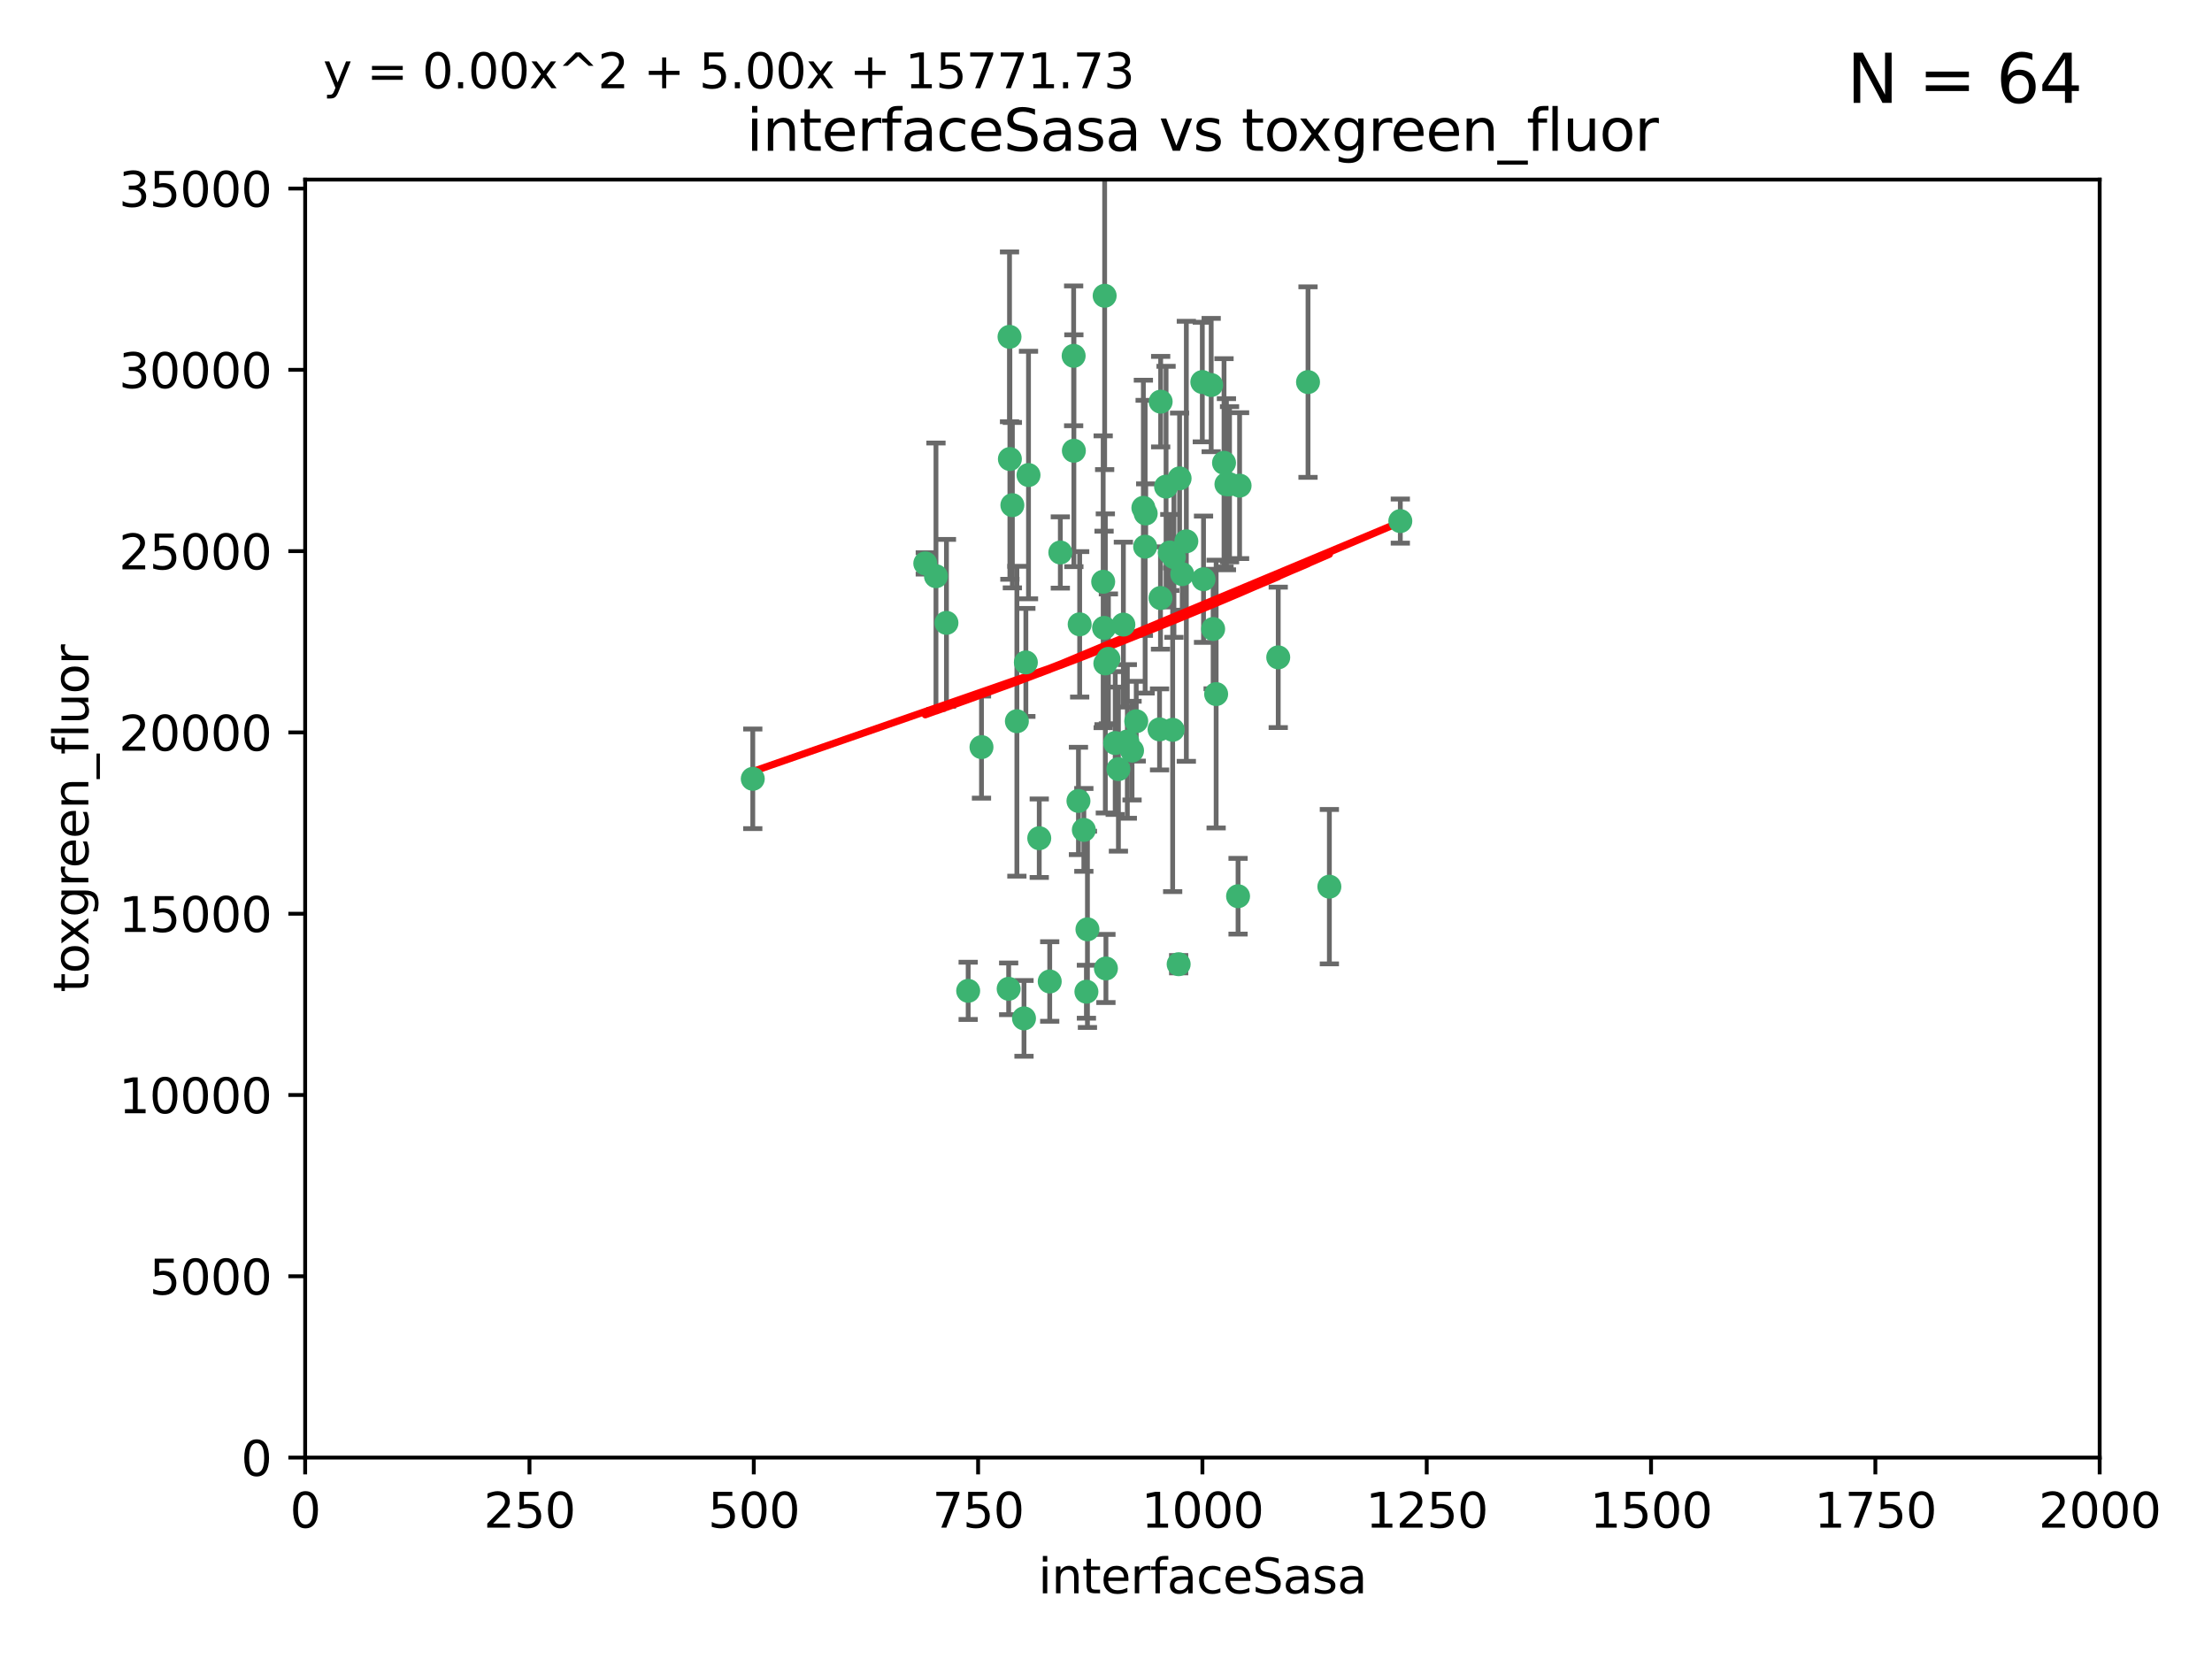 <?xml version="1.0" encoding="utf-8" standalone="no"?>
<!DOCTYPE svg PUBLIC "-//W3C//DTD SVG 1.1//EN"
  "http://www.w3.org/Graphics/SVG/1.1/DTD/svg11.dtd">
<svg xmlns:xlink="http://www.w3.org/1999/xlink" width="460.8pt" height="345.6pt" viewBox="0 0 460.8 345.6" xmlns="http://www.w3.org/2000/svg" version="1.1">
 <defs>
  <style type="text/css">*{stroke-linejoin: round; stroke-linecap: butt}</style>
 </defs>
 <g id="figure_1">
  <g id="patch_1">
   <path d="M 0 345.6 
L 460.8 345.6 
L 460.8 0 
L 0 0 
z
" style="fill: #ffffff"/>
  </g>
  <g id="axes_1">
   <g id="patch_2">
    <path d="M 63.571 303.64 
L 437.4 303.64 
L 437.4 37.411 
L 63.571 37.411 
z
" style="fill: #ffffff"/>
   </g>
   <g id="PathCollection_1">
    <defs>
     <path id="me580badc80" d="M 0 1.118 
C 0.297 1.118 0.581 1 0.791 0.791 
C 1 0.581 1.118 0.297 1.118 0 
C 1.118 -0.297 1 -0.581 0.791 -0.791 
C 0.581 -1 0.297 -1.118 0 -1.118 
C -0.297 -1.118 -0.581 -1 -0.791 -0.791 
C -1 -0.581 -1.118 -0.297 -1.118 0 
C -1.118 0.297 -1 0.581 -0.791 0.791 
C -0.581 1 -0.297 1.118 0 1.118 
z
" style="stroke: #3cb371"/>
    </defs>
    <g clip-path="url(#pef43182cdb)">
     <use xlink:href="#me580badc80" x="243.693" y="115.09" style="fill: #3cb371; stroke: #3cb371"/>
     <use xlink:href="#me580badc80" x="272.484" y="79.593" style="fill: #3cb371; stroke: #3cb371"/>
     <use xlink:href="#me580badc80" x="242.914" y="101.372" style="fill: #3cb371; stroke: #3cb371"/>
     <use xlink:href="#me580badc80" x="266.28" y="136.942" style="fill: #3cb371; stroke: #3cb371"/>
     <use xlink:href="#me580badc80" x="250.716" y="120.662" style="fill: #3cb371; stroke: #3cb371"/>
     <use xlink:href="#me580badc80" x="254.987" y="96.415" style="fill: #3cb371; stroke: #3cb371"/>
     <use xlink:href="#me580badc80" x="220.886" y="115.091" style="fill: #3cb371; stroke: #3cb371"/>
     <use xlink:href="#me580badc80" x="230.119" y="61.614" style="fill: #3cb371; stroke: #3cb371"/>
     <use xlink:href="#me580badc80" x="241.787" y="83.673" style="fill: #3cb371; stroke: #3cb371"/>
     <use xlink:href="#me580badc80" x="252.721" y="131.033" style="fill: #3cb371; stroke: #3cb371"/>
     <use xlink:href="#me580badc80" x="252.312" y="80.209" style="fill: #3cb371; stroke: #3cb371"/>
     <use xlink:href="#me580badc80" x="258.229" y="101.166" style="fill: #3cb371; stroke: #3cb371"/>
     <use xlink:href="#me580badc80" x="223.66" y="74.129" style="fill: #3cb371; stroke: #3cb371"/>
     <use xlink:href="#me580badc80" x="232.987" y="160.224" style="fill: #3cb371; stroke: #3cb371"/>
     <use xlink:href="#me580badc80" x="241.557" y="151.945" style="fill: #3cb371; stroke: #3cb371"/>
     <use xlink:href="#me580badc80" x="247.136" y="112.761" style="fill: #3cb371; stroke: #3cb371"/>
     <use xlink:href="#me580badc80" x="246.284" y="119.604" style="fill: #3cb371; stroke: #3cb371"/>
     <use xlink:href="#me580badc80" x="253.345" y="144.591" style="fill: #3cb371; stroke: #3cb371"/>
     <use xlink:href="#me580badc80" x="255.489" y="100.872" style="fill: #3cb371; stroke: #3cb371"/>
     <use xlink:href="#me580badc80" x="244.553" y="116.067" style="fill: #3cb371; stroke: #3cb371"/>
     <use xlink:href="#me580badc80" x="210.378" y="95.624" style="fill: #3cb371; stroke: #3cb371"/>
     <use xlink:href="#me580badc80" x="232.318" y="154.79" style="fill: #3cb371; stroke: #3cb371"/>
     <use xlink:href="#me580badc80" x="256.134" y="100.88" style="fill: #3cb371; stroke: #3cb371"/>
     <use xlink:href="#me580badc80" x="238.185" y="105.788" style="fill: #3cb371; stroke: #3cb371"/>
     <use xlink:href="#me580badc80" x="234.02" y="130.114" style="fill: #3cb371; stroke: #3cb371"/>
     <use xlink:href="#me580badc80" x="216.495" y="174.616" style="fill: #3cb371; stroke: #3cb371"/>
     <use xlink:href="#me580badc80" x="238.555" y="113.883" style="fill: #3cb371; stroke: #3cb371"/>
     <use xlink:href="#me580badc80" x="230.261" y="138.203" style="fill: #3cb371; stroke: #3cb371"/>
     <use xlink:href="#me580badc80" x="238.669" y="106.972" style="fill: #3cb371; stroke: #3cb371"/>
     <use xlink:href="#me580badc80" x="226.319" y="206.592" style="fill: #3cb371; stroke: #3cb371"/>
     <use xlink:href="#me580badc80" x="241.753" y="124.576" style="fill: #3cb371; stroke: #3cb371"/>
     <use xlink:href="#me580badc80" x="245.731" y="99.654" style="fill: #3cb371; stroke: #3cb371"/>
     <use xlink:href="#me580badc80" x="214.256" y="98.96" style="fill: #3cb371; stroke: #3cb371"/>
     <use xlink:href="#me580badc80" x="291.711" y="108.552" style="fill: #3cb371; stroke: #3cb371"/>
     <use xlink:href="#me580badc80" x="224.916" y="130.059" style="fill: #3cb371; stroke: #3cb371"/>
     <use xlink:href="#me580badc80" x="250.465" y="79.585" style="fill: #3cb371; stroke: #3cb371"/>
     <use xlink:href="#me580badc80" x="204.462" y="155.635" style="fill: #3cb371; stroke: #3cb371"/>
     <use xlink:href="#me580badc80" x="218.677" y="204.462" style="fill: #3cb371; stroke: #3cb371"/>
     <use xlink:href="#me580badc80" x="201.688" y="206.41" style="fill: #3cb371; stroke: #3cb371"/>
     <use xlink:href="#me580badc80" x="194.981" y="120.034" style="fill: #3cb371; stroke: #3cb371"/>
     <use xlink:href="#me580badc80" x="223.708" y="93.895" style="fill: #3cb371; stroke: #3cb371"/>
     <use xlink:href="#me580badc80" x="210.123" y="205.988" style="fill: #3cb371; stroke: #3cb371"/>
     <use xlink:href="#me580badc80" x="192.753" y="117.366" style="fill: #3cb371; stroke: #3cb371"/>
     <use xlink:href="#me580badc80" x="229.813" y="121.191" style="fill: #3cb371; stroke: #3cb371"/>
     <use xlink:href="#me580badc80" x="210.301" y="70.169" style="fill: #3cb371; stroke: #3cb371"/>
     <use xlink:href="#me580badc80" x="224.662" y="166.847" style="fill: #3cb371; stroke: #3cb371"/>
     <use xlink:href="#me580badc80" x="236.699" y="150.242" style="fill: #3cb371; stroke: #3cb371"/>
     <use xlink:href="#me580badc80" x="230.901" y="137.251" style="fill: #3cb371; stroke: #3cb371"/>
     <use xlink:href="#me580badc80" x="213.706" y="137.993" style="fill: #3cb371; stroke: #3cb371"/>
     <use xlink:href="#me580badc80" x="226.534" y="193.597" style="fill: #3cb371; stroke: #3cb371"/>
     <use xlink:href="#me580badc80" x="211.835" y="150.246" style="fill: #3cb371; stroke: #3cb371"/>
     <use xlink:href="#me580badc80" x="245.536" y="200.861" style="fill: #3cb371; stroke: #3cb371"/>
     <use xlink:href="#me580badc80" x="244.288" y="152.035" style="fill: #3cb371; stroke: #3cb371"/>
     <use xlink:href="#me580badc80" x="213.318" y="212.147" style="fill: #3cb371; stroke: #3cb371"/>
     <use xlink:href="#me580badc80" x="235.826" y="156.366" style="fill: #3cb371; stroke: #3cb371"/>
     <use xlink:href="#me580badc80" x="230.385" y="201.75" style="fill: #3cb371; stroke: #3cb371"/>
     <use xlink:href="#me580badc80" x="276.932" y="184.712" style="fill: #3cb371; stroke: #3cb371"/>
     <use xlink:href="#me580badc80" x="257.91" y="186.7" style="fill: #3cb371; stroke: #3cb371"/>
     <use xlink:href="#me580badc80" x="229.998" y="130.801" style="fill: #3cb371; stroke: #3cb371"/>
     <use xlink:href="#me580badc80" x="234.846" y="154.457" style="fill: #3cb371; stroke: #3cb371"/>
     <use xlink:href="#me580badc80" x="210.895" y="105.234" style="fill: #3cb371; stroke: #3cb371"/>
     <use xlink:href="#me580badc80" x="197.163" y="129.752" style="fill: #3cb371; stroke: #3cb371"/>
     <use xlink:href="#me580badc80" x="225.785" y="172.883" style="fill: #3cb371; stroke: #3cb371"/>
     <use xlink:href="#me580badc80" x="156.817" y="162.243" style="fill: #3cb371; stroke: #3cb371"/>
    </g>
   </g>
   <g id="matplotlib.axis_1">
    <g id="xtick_1">
     <g id="line2d_1">
      <defs>
       <path id="mabb25705ff" d="M 0 0 
L 0 3.5 
" style="stroke: #000000; stroke-width: 0.8"/>
      </defs>
      <g>
       <use xlink:href="#mabb25705ff" x="63.571" y="303.64" style="stroke: #000000; stroke-width: 0.8"/>
      </g>
     </g>
     <g id="text_1">
      <!-- 0 -->
      <g transform="translate(60.39 318.238)scale(0.1 -0.1)">
       <defs>
        <path id="DejaVuSans-30" d="M 2034 4250 
Q 1547 4250 1301 3770 
Q 1056 3291 1056 2328 
Q 1056 1369 1301 889 
Q 1547 409 2034 409 
Q 2525 409 2770 889 
Q 3016 1369 3016 2328 
Q 3016 3291 2770 3770 
Q 2525 4250 2034 4250 
z
M 2034 4750 
Q 2819 4750 3233 4129 
Q 3647 3509 3647 2328 
Q 3647 1150 3233 529 
Q 2819 -91 2034 -91 
Q 1250 -91 836 529 
Q 422 1150 422 2328 
Q 422 3509 836 4129 
Q 1250 4750 2034 4750 
z
" transform="scale(0.016)"/>
       </defs>
       <use xlink:href="#DejaVuSans-30"/>
      </g>
     </g>
    </g>
    <g id="xtick_2">
     <g id="line2d_2">
      <g>
       <use xlink:href="#mabb25705ff" x="110.3" y="303.64" style="stroke: #000000; stroke-width: 0.8"/>
      </g>
     </g>
     <g id="text_2">
      <!-- 250 -->
      <g transform="translate(100.756 318.238)scale(0.1 -0.1)">
       <defs>
        <path id="DejaVuSans-32" d="M 1228 531 
L 3431 531 
L 3431 0 
L 469 0 
L 469 531 
Q 828 903 1448 1529 
Q 2069 2156 2228 2338 
Q 2531 2678 2651 2914 
Q 2772 3150 2772 3378 
Q 2772 3750 2511 3984 
Q 2250 4219 1831 4219 
Q 1534 4219 1204 4116 
Q 875 4013 500 3803 
L 500 4441 
Q 881 4594 1212 4672 
Q 1544 4750 1819 4750 
Q 2544 4750 2975 4387 
Q 3406 4025 3406 3419 
Q 3406 3131 3298 2873 
Q 3191 2616 2906 2266 
Q 2828 2175 2409 1742 
Q 1991 1309 1228 531 
z
" transform="scale(0.016)"/>
        <path id="DejaVuSans-35" d="M 691 4666 
L 3169 4666 
L 3169 4134 
L 1269 4134 
L 1269 2991 
Q 1406 3038 1543 3061 
Q 1681 3084 1819 3084 
Q 2600 3084 3056 2656 
Q 3513 2228 3513 1497 
Q 3513 744 3044 326 
Q 2575 -91 1722 -91 
Q 1428 -91 1123 -41 
Q 819 9 494 109 
L 494 744 
Q 775 591 1075 516 
Q 1375 441 1709 441 
Q 2250 441 2565 725 
Q 2881 1009 2881 1497 
Q 2881 1984 2565 2268 
Q 2250 2553 1709 2553 
Q 1456 2553 1204 2497 
Q 953 2441 691 2322 
L 691 4666 
z
" transform="scale(0.016)"/>
       </defs>
       <use xlink:href="#DejaVuSans-32"/>
       <use xlink:href="#DejaVuSans-35" x="63.623"/>
       <use xlink:href="#DejaVuSans-30" x="127.246"/>
      </g>
     </g>
    </g>
    <g id="xtick_3">
     <g id="line2d_3">
      <g>
       <use xlink:href="#mabb25705ff" x="157.028" y="303.64" style="stroke: #000000; stroke-width: 0.8"/>
      </g>
     </g>
     <g id="text_3">
      <!-- 500 -->
      <g transform="translate(147.485 318.238)scale(0.1 -0.1)">
       <use xlink:href="#DejaVuSans-35"/>
       <use xlink:href="#DejaVuSans-30" x="63.623"/>
       <use xlink:href="#DejaVuSans-30" x="127.246"/>
      </g>
     </g>
    </g>
    <g id="xtick_4">
     <g id="line2d_4">
      <g>
       <use xlink:href="#mabb25705ff" x="203.757" y="303.64" style="stroke: #000000; stroke-width: 0.8"/>
      </g>
     </g>
     <g id="text_4">
      <!-- 750 -->
      <g transform="translate(194.213 318.238)scale(0.1 -0.1)">
       <defs>
        <path id="DejaVuSans-37" d="M 525 4666 
L 3525 4666 
L 3525 4397 
L 1831 0 
L 1172 0 
L 2766 4134 
L 525 4134 
L 525 4666 
z
" transform="scale(0.016)"/>
       </defs>
       <use xlink:href="#DejaVuSans-37"/>
       <use xlink:href="#DejaVuSans-35" x="63.623"/>
       <use xlink:href="#DejaVuSans-30" x="127.246"/>
      </g>
     </g>
    </g>
    <g id="xtick_5">
     <g id="line2d_5">
      <g>
       <use xlink:href="#mabb25705ff" x="250.486" y="303.64" style="stroke: #000000; stroke-width: 0.8"/>
      </g>
     </g>
     <g id="text_5">
      <!-- 1000 -->
      <g transform="translate(237.761 318.238)scale(0.1 -0.1)">
       <defs>
        <path id="DejaVuSans-31" d="M 794 531 
L 1825 531 
L 1825 4091 
L 703 3866 
L 703 4441 
L 1819 4666 
L 2450 4666 
L 2450 531 
L 3481 531 
L 3481 0 
L 794 0 
L 794 531 
z
" transform="scale(0.016)"/>
       </defs>
       <use xlink:href="#DejaVuSans-31"/>
       <use xlink:href="#DejaVuSans-30" x="63.623"/>
       <use xlink:href="#DejaVuSans-30" x="127.246"/>
       <use xlink:href="#DejaVuSans-30" x="190.869"/>
      </g>
     </g>
    </g>
    <g id="xtick_6">
     <g id="line2d_6">
      <g>
       <use xlink:href="#mabb25705ff" x="297.214" y="303.64" style="stroke: #000000; stroke-width: 0.8"/>
      </g>
     </g>
     <g id="text_6">
      <!-- 1250 -->
      <g transform="translate(284.489 318.238)scale(0.1 -0.1)">
       <use xlink:href="#DejaVuSans-31"/>
       <use xlink:href="#DejaVuSans-32" x="63.623"/>
       <use xlink:href="#DejaVuSans-35" x="127.246"/>
       <use xlink:href="#DejaVuSans-30" x="190.869"/>
      </g>
     </g>
    </g>
    <g id="xtick_7">
     <g id="line2d_7">
      <g>
       <use xlink:href="#mabb25705ff" x="343.943" y="303.64" style="stroke: #000000; stroke-width: 0.8"/>
      </g>
     </g>
     <g id="text_7">
      <!-- 1500 -->
      <g transform="translate(331.218 318.238)scale(0.1 -0.1)">
       <use xlink:href="#DejaVuSans-31"/>
       <use xlink:href="#DejaVuSans-35" x="63.623"/>
       <use xlink:href="#DejaVuSans-30" x="127.246"/>
       <use xlink:href="#DejaVuSans-30" x="190.869"/>
      </g>
     </g>
    </g>
    <g id="xtick_8">
     <g id="line2d_8">
      <g>
       <use xlink:href="#mabb25705ff" x="390.671" y="303.64" style="stroke: #000000; stroke-width: 0.8"/>
      </g>
     </g>
     <g id="text_8">
      <!-- 1750 -->
      <g transform="translate(377.946 318.238)scale(0.1 -0.1)">
       <use xlink:href="#DejaVuSans-31"/>
       <use xlink:href="#DejaVuSans-37" x="63.623"/>
       <use xlink:href="#DejaVuSans-35" x="127.246"/>
       <use xlink:href="#DejaVuSans-30" x="190.869"/>
      </g>
     </g>
    </g>
    <g id="xtick_9">
     <g id="line2d_9">
      <g>
       <use xlink:href="#mabb25705ff" x="437.4" y="303.64" style="stroke: #000000; stroke-width: 0.8"/>
      </g>
     </g>
     <g id="text_9">
      <!-- 2000 -->
      <g transform="translate(424.675 318.238)scale(0.1 -0.1)">
       <use xlink:href="#DejaVuSans-32"/>
       <use xlink:href="#DejaVuSans-30" x="63.623"/>
       <use xlink:href="#DejaVuSans-30" x="127.246"/>
       <use xlink:href="#DejaVuSans-30" x="190.869"/>
      </g>
     </g>
    </g>
    <g id="text_10">
     <!-- interfaceSasa -->
     <g transform="translate(216.279 331.917)scale(0.1 -0.1)">
      <defs>
       <path id="DejaVuSans-69" d="M 603 3500 
L 1178 3500 
L 1178 0 
L 603 0 
L 603 3500 
z
M 603 4863 
L 1178 4863 
L 1178 4134 
L 603 4134 
L 603 4863 
z
" transform="scale(0.016)"/>
       <path id="DejaVuSans-6e" d="M 3513 2113 
L 3513 0 
L 2938 0 
L 2938 2094 
Q 2938 2591 2744 2837 
Q 2550 3084 2163 3084 
Q 1697 3084 1428 2787 
Q 1159 2491 1159 1978 
L 1159 0 
L 581 0 
L 581 3500 
L 1159 3500 
L 1159 2956 
Q 1366 3272 1645 3428 
Q 1925 3584 2291 3584 
Q 2894 3584 3203 3211 
Q 3513 2838 3513 2113 
z
" transform="scale(0.016)"/>
       <path id="DejaVuSans-74" d="M 1172 4494 
L 1172 3500 
L 2356 3500 
L 2356 3053 
L 1172 3053 
L 1172 1153 
Q 1172 725 1289 603 
Q 1406 481 1766 481 
L 2356 481 
L 2356 0 
L 1766 0 
Q 1100 0 847 248 
Q 594 497 594 1153 
L 594 3053 
L 172 3053 
L 172 3500 
L 594 3500 
L 594 4494 
L 1172 4494 
z
" transform="scale(0.016)"/>
       <path id="DejaVuSans-65" d="M 3597 1894 
L 3597 1613 
L 953 1613 
Q 991 1019 1311 708 
Q 1631 397 2203 397 
Q 2534 397 2845 478 
Q 3156 559 3463 722 
L 3463 178 
Q 3153 47 2828 -22 
Q 2503 -91 2169 -91 
Q 1331 -91 842 396 
Q 353 884 353 1716 
Q 353 2575 817 3079 
Q 1281 3584 2069 3584 
Q 2775 3584 3186 3129 
Q 3597 2675 3597 1894 
z
M 3022 2063 
Q 3016 2534 2758 2815 
Q 2500 3097 2075 3097 
Q 1594 3097 1305 2825 
Q 1016 2553 972 2059 
L 3022 2063 
z
" transform="scale(0.016)"/>
       <path id="DejaVuSans-72" d="M 2631 2963 
Q 2534 3019 2420 3045 
Q 2306 3072 2169 3072 
Q 1681 3072 1420 2755 
Q 1159 2438 1159 1844 
L 1159 0 
L 581 0 
L 581 3500 
L 1159 3500 
L 1159 2956 
Q 1341 3275 1631 3429 
Q 1922 3584 2338 3584 
Q 2397 3584 2469 3576 
Q 2541 3569 2628 3553 
L 2631 2963 
z
" transform="scale(0.016)"/>
       <path id="DejaVuSans-66" d="M 2375 4863 
L 2375 4384 
L 1825 4384 
Q 1516 4384 1395 4259 
Q 1275 4134 1275 3809 
L 1275 3500 
L 2222 3500 
L 2222 3053 
L 1275 3053 
L 1275 0 
L 697 0 
L 697 3053 
L 147 3053 
L 147 3500 
L 697 3500 
L 697 3744 
Q 697 4328 969 4595 
Q 1241 4863 1831 4863 
L 2375 4863 
z
" transform="scale(0.016)"/>
       <path id="DejaVuSans-61" d="M 2194 1759 
Q 1497 1759 1228 1600 
Q 959 1441 959 1056 
Q 959 750 1161 570 
Q 1363 391 1709 391 
Q 2188 391 2477 730 
Q 2766 1069 2766 1631 
L 2766 1759 
L 2194 1759 
z
M 3341 1997 
L 3341 0 
L 2766 0 
L 2766 531 
Q 2569 213 2275 61 
Q 1981 -91 1556 -91 
Q 1019 -91 701 211 
Q 384 513 384 1019 
Q 384 1609 779 1909 
Q 1175 2209 1959 2209 
L 2766 2209 
L 2766 2266 
Q 2766 2663 2505 2880 
Q 2244 3097 1772 3097 
Q 1472 3097 1187 3025 
Q 903 2953 641 2809 
L 641 3341 
Q 956 3463 1253 3523 
Q 1550 3584 1831 3584 
Q 2591 3584 2966 3190 
Q 3341 2797 3341 1997 
z
" transform="scale(0.016)"/>
       <path id="DejaVuSans-63" d="M 3122 3366 
L 3122 2828 
Q 2878 2963 2633 3030 
Q 2388 3097 2138 3097 
Q 1578 3097 1268 2742 
Q 959 2388 959 1747 
Q 959 1106 1268 751 
Q 1578 397 2138 397 
Q 2388 397 2633 464 
Q 2878 531 3122 666 
L 3122 134 
Q 2881 22 2623 -34 
Q 2366 -91 2075 -91 
Q 1284 -91 818 406 
Q 353 903 353 1747 
Q 353 2603 823 3093 
Q 1294 3584 2113 3584 
Q 2378 3584 2631 3529 
Q 2884 3475 3122 3366 
z
" transform="scale(0.016)"/>
       <path id="DejaVuSans-53" d="M 3425 4513 
L 3425 3897 
Q 3066 4069 2747 4153 
Q 2428 4238 2131 4238 
Q 1616 4238 1336 4038 
Q 1056 3838 1056 3469 
Q 1056 3159 1242 3001 
Q 1428 2844 1947 2747 
L 2328 2669 
Q 3034 2534 3370 2195 
Q 3706 1856 3706 1288 
Q 3706 609 3251 259 
Q 2797 -91 1919 -91 
Q 1588 -91 1214 -16 
Q 841 59 441 206 
L 441 856 
Q 825 641 1194 531 
Q 1563 422 1919 422 
Q 2459 422 2753 634 
Q 3047 847 3047 1241 
Q 3047 1584 2836 1778 
Q 2625 1972 2144 2069 
L 1759 2144 
Q 1053 2284 737 2584 
Q 422 2884 422 3419 
Q 422 4038 858 4394 
Q 1294 4750 2059 4750 
Q 2388 4750 2728 4690 
Q 3069 4631 3425 4513 
z
" transform="scale(0.016)"/>
       <path id="DejaVuSans-73" d="M 2834 3397 
L 2834 2853 
Q 2591 2978 2328 3040 
Q 2066 3103 1784 3103 
Q 1356 3103 1142 2972 
Q 928 2841 928 2578 
Q 928 2378 1081 2264 
Q 1234 2150 1697 2047 
L 1894 2003 
Q 2506 1872 2764 1633 
Q 3022 1394 3022 966 
Q 3022 478 2636 193 
Q 2250 -91 1575 -91 
Q 1294 -91 989 -36 
Q 684 19 347 128 
L 347 722 
Q 666 556 975 473 
Q 1284 391 1588 391 
Q 1994 391 2212 530 
Q 2431 669 2431 922 
Q 2431 1156 2273 1281 
Q 2116 1406 1581 1522 
L 1381 1569 
Q 847 1681 609 1914 
Q 372 2147 372 2553 
Q 372 3047 722 3315 
Q 1072 3584 1716 3584 
Q 2034 3584 2315 3537 
Q 2597 3491 2834 3397 
z
" transform="scale(0.016)"/>
      </defs>
      <use xlink:href="#DejaVuSans-69"/>
      <use xlink:href="#DejaVuSans-6e" x="27.783"/>
      <use xlink:href="#DejaVuSans-74" x="91.162"/>
      <use xlink:href="#DejaVuSans-65" x="130.371"/>
      <use xlink:href="#DejaVuSans-72" x="191.895"/>
      <use xlink:href="#DejaVuSans-66" x="233.008"/>
      <use xlink:href="#DejaVuSans-61" x="268.213"/>
      <use xlink:href="#DejaVuSans-63" x="329.492"/>
      <use xlink:href="#DejaVuSans-65" x="384.473"/>
      <use xlink:href="#DejaVuSans-53" x="445.996"/>
      <use xlink:href="#DejaVuSans-61" x="509.473"/>
      <use xlink:href="#DejaVuSans-73" x="570.752"/>
      <use xlink:href="#DejaVuSans-61" x="622.852"/>
     </g>
    </g>
   </g>
   <g id="matplotlib.axis_2">
    <g id="ytick_1">
     <g id="line2d_10">
      <defs>
       <path id="m4f4add8e34" d="M 0 0 
L -3.5 0 
" style="stroke: #000000; stroke-width: 0.8"/>
      </defs>
      <g>
       <use xlink:href="#m4f4add8e34" x="63.571" y="303.64" style="stroke: #000000; stroke-width: 0.8"/>
      </g>
     </g>
     <g id="text_11">
      <!-- 0 -->
      <g transform="translate(50.209 307.439)scale(0.1 -0.1)">
       <use xlink:href="#DejaVuSans-30"/>
      </g>
     </g>
    </g>
    <g id="ytick_2">
     <g id="line2d_11">
      <g>
       <use xlink:href="#m4f4add8e34" x="63.571" y="265.874" style="stroke: #000000; stroke-width: 0.8"/>
      </g>
     </g>
     <g id="text_12">
      <!-- 5000 -->
      <g transform="translate(31.121 269.673)scale(0.1 -0.1)">
       <use xlink:href="#DejaVuSans-35"/>
       <use xlink:href="#DejaVuSans-30" x="63.623"/>
       <use xlink:href="#DejaVuSans-30" x="127.246"/>
       <use xlink:href="#DejaVuSans-30" x="190.869"/>
      </g>
     </g>
    </g>
    <g id="ytick_3">
     <g id="line2d_12">
      <g>
       <use xlink:href="#m4f4add8e34" x="63.571" y="228.108" style="stroke: #000000; stroke-width: 0.8"/>
      </g>
     </g>
     <g id="text_13">
      <!-- 10000 -->
      <g transform="translate(24.759 231.907)scale(0.1 -0.1)">
       <use xlink:href="#DejaVuSans-31"/>
       <use xlink:href="#DejaVuSans-30" x="63.623"/>
       <use xlink:href="#DejaVuSans-30" x="127.246"/>
       <use xlink:href="#DejaVuSans-30" x="190.869"/>
       <use xlink:href="#DejaVuSans-30" x="254.492"/>
      </g>
     </g>
    </g>
    <g id="ytick_4">
     <g id="line2d_13">
      <g>
       <use xlink:href="#m4f4add8e34" x="63.571" y="190.342" style="stroke: #000000; stroke-width: 0.8"/>
      </g>
     </g>
     <g id="text_14">
      <!-- 15000 -->
      <g transform="translate(24.759 194.141)scale(0.1 -0.1)">
       <use xlink:href="#DejaVuSans-31"/>
       <use xlink:href="#DejaVuSans-35" x="63.623"/>
       <use xlink:href="#DejaVuSans-30" x="127.246"/>
       <use xlink:href="#DejaVuSans-30" x="190.869"/>
       <use xlink:href="#DejaVuSans-30" x="254.492"/>
      </g>
     </g>
    </g>
    <g id="ytick_5">
     <g id="line2d_14">
      <g>
       <use xlink:href="#m4f4add8e34" x="63.571" y="152.576" style="stroke: #000000; stroke-width: 0.8"/>
      </g>
     </g>
     <g id="text_15">
      <!-- 20000 -->
      <g transform="translate(24.759 156.375)scale(0.1 -0.1)">
       <use xlink:href="#DejaVuSans-32"/>
       <use xlink:href="#DejaVuSans-30" x="63.623"/>
       <use xlink:href="#DejaVuSans-30" x="127.246"/>
       <use xlink:href="#DejaVuSans-30" x="190.869"/>
       <use xlink:href="#DejaVuSans-30" x="254.492"/>
      </g>
     </g>
    </g>
    <g id="ytick_6">
     <g id="line2d_15">
      <g>
       <use xlink:href="#m4f4add8e34" x="63.571" y="114.81" style="stroke: #000000; stroke-width: 0.8"/>
      </g>
     </g>
     <g id="text_16">
      <!-- 25000 -->
      <g transform="translate(24.759 118.609)scale(0.1 -0.1)">
       <use xlink:href="#DejaVuSans-32"/>
       <use xlink:href="#DejaVuSans-35" x="63.623"/>
       <use xlink:href="#DejaVuSans-30" x="127.246"/>
       <use xlink:href="#DejaVuSans-30" x="190.869"/>
       <use xlink:href="#DejaVuSans-30" x="254.492"/>
      </g>
     </g>
    </g>
    <g id="ytick_7">
     <g id="line2d_16">
      <g>
       <use xlink:href="#m4f4add8e34" x="63.571" y="77.044" style="stroke: #000000; stroke-width: 0.8"/>
      </g>
     </g>
     <g id="text_17">
      <!-- 30000 -->
      <g transform="translate(24.759 80.844)scale(0.1 -0.1)">
       <defs>
        <path id="DejaVuSans-33" d="M 2597 2516 
Q 3050 2419 3304 2112 
Q 3559 1806 3559 1356 
Q 3559 666 3084 287 
Q 2609 -91 1734 -91 
Q 1441 -91 1130 -33 
Q 819 25 488 141 
L 488 750 
Q 750 597 1062 519 
Q 1375 441 1716 441 
Q 2309 441 2620 675 
Q 2931 909 2931 1356 
Q 2931 1769 2642 2001 
Q 2353 2234 1838 2234 
L 1294 2234 
L 1294 2753 
L 1863 2753 
Q 2328 2753 2575 2939 
Q 2822 3125 2822 3475 
Q 2822 3834 2567 4026 
Q 2313 4219 1838 4219 
Q 1578 4219 1281 4162 
Q 984 4106 628 3988 
L 628 4550 
Q 988 4650 1302 4700 
Q 1616 4750 1894 4750 
Q 2613 4750 3031 4423 
Q 3450 4097 3450 3541 
Q 3450 3153 3228 2886 
Q 3006 2619 2597 2516 
z
" transform="scale(0.016)"/>
       </defs>
       <use xlink:href="#DejaVuSans-33"/>
       <use xlink:href="#DejaVuSans-30" x="63.623"/>
       <use xlink:href="#DejaVuSans-30" x="127.246"/>
       <use xlink:href="#DejaVuSans-30" x="190.869"/>
       <use xlink:href="#DejaVuSans-30" x="254.492"/>
      </g>
     </g>
    </g>
    <g id="ytick_8">
     <g id="line2d_17">
      <g>
       <use xlink:href="#m4f4add8e34" x="63.571" y="39.278" style="stroke: #000000; stroke-width: 0.8"/>
      </g>
     </g>
     <g id="text_18">
      <!-- 35000 -->
      <g transform="translate(24.759 43.078)scale(0.1 -0.1)">
       <use xlink:href="#DejaVuSans-33"/>
       <use xlink:href="#DejaVuSans-35" x="63.623"/>
       <use xlink:href="#DejaVuSans-30" x="127.246"/>
       <use xlink:href="#DejaVuSans-30" x="190.869"/>
       <use xlink:href="#DejaVuSans-30" x="254.492"/>
      </g>
     </g>
    </g>
    <g id="text_19">
     <!-- toxgreen_fluor -->
     <g transform="translate(18.401 206.72)rotate(-90)scale(0.1 -0.1)">
      <defs>
       <path id="DejaVuSans-6f" d="M 1959 3097 
Q 1497 3097 1228 2736 
Q 959 2375 959 1747 
Q 959 1119 1226 758 
Q 1494 397 1959 397 
Q 2419 397 2687 759 
Q 2956 1122 2956 1747 
Q 2956 2369 2687 2733 
Q 2419 3097 1959 3097 
z
M 1959 3584 
Q 2709 3584 3137 3096 
Q 3566 2609 3566 1747 
Q 3566 888 3137 398 
Q 2709 -91 1959 -91 
Q 1206 -91 779 398 
Q 353 888 353 1747 
Q 353 2609 779 3096 
Q 1206 3584 1959 3584 
z
" transform="scale(0.016)"/>
       <path id="DejaVuSans-78" d="M 3513 3500 
L 2247 1797 
L 3578 0 
L 2900 0 
L 1881 1375 
L 863 0 
L 184 0 
L 1544 1831 
L 300 3500 
L 978 3500 
L 1906 2253 
L 2834 3500 
L 3513 3500 
z
" transform="scale(0.016)"/>
       <path id="DejaVuSans-67" d="M 2906 1791 
Q 2906 2416 2648 2759 
Q 2391 3103 1925 3103 
Q 1463 3103 1205 2759 
Q 947 2416 947 1791 
Q 947 1169 1205 825 
Q 1463 481 1925 481 
Q 2391 481 2648 825 
Q 2906 1169 2906 1791 
z
M 3481 434 
Q 3481 -459 3084 -895 
Q 2688 -1331 1869 -1331 
Q 1566 -1331 1297 -1286 
Q 1028 -1241 775 -1147 
L 775 -588 
Q 1028 -725 1275 -790 
Q 1522 -856 1778 -856 
Q 2344 -856 2625 -561 
Q 2906 -266 2906 331 
L 2906 616 
Q 2728 306 2450 153 
Q 2172 0 1784 0 
Q 1141 0 747 490 
Q 353 981 353 1791 
Q 353 2603 747 3093 
Q 1141 3584 1784 3584 
Q 2172 3584 2450 3431 
Q 2728 3278 2906 2969 
L 2906 3500 
L 3481 3500 
L 3481 434 
z
" transform="scale(0.016)"/>
       <path id="DejaVuSans-5f" d="M 3263 -1063 
L 3263 -1509 
L -63 -1509 
L -63 -1063 
L 3263 -1063 
z
" transform="scale(0.016)"/>
       <path id="DejaVuSans-6c" d="M 603 4863 
L 1178 4863 
L 1178 0 
L 603 0 
L 603 4863 
z
" transform="scale(0.016)"/>
       <path id="DejaVuSans-75" d="M 544 1381 
L 544 3500 
L 1119 3500 
L 1119 1403 
Q 1119 906 1312 657 
Q 1506 409 1894 409 
Q 2359 409 2629 706 
Q 2900 1003 2900 1516 
L 2900 3500 
L 3475 3500 
L 3475 0 
L 2900 0 
L 2900 538 
Q 2691 219 2414 64 
Q 2138 -91 1772 -91 
Q 1169 -91 856 284 
Q 544 659 544 1381 
z
M 1991 3584 
L 1991 3584 
z
" transform="scale(0.016)"/>
      </defs>
      <use xlink:href="#DejaVuSans-74"/>
      <use xlink:href="#DejaVuSans-6f" x="39.209"/>
      <use xlink:href="#DejaVuSans-78" x="97.266"/>
      <use xlink:href="#DejaVuSans-67" x="156.445"/>
      <use xlink:href="#DejaVuSans-72" x="219.922"/>
      <use xlink:href="#DejaVuSans-65" x="258.785"/>
      <use xlink:href="#DejaVuSans-65" x="320.309"/>
      <use xlink:href="#DejaVuSans-6e" x="381.832"/>
      <use xlink:href="#DejaVuSans-5f" x="445.211"/>
      <use xlink:href="#DejaVuSans-66" x="495.211"/>
      <use xlink:href="#DejaVuSans-6c" x="530.416"/>
      <use xlink:href="#DejaVuSans-75" x="558.199"/>
      <use xlink:href="#DejaVuSans-6f" x="621.578"/>
      <use xlink:href="#DejaVuSans-72" x="682.76"/>
     </g>
    </g>
   </g>
   <g id="LineCollection_1">
    <path d="M 243.693 123.008 
L 243.693 107.171 
" clip-path="url(#pef43182cdb)" style="fill: none; stroke: #696969"/>
    <path d="M 272.484 99.437 
L 272.484 59.75 
" clip-path="url(#pef43182cdb)" style="fill: none; stroke: #696969"/>
    <path d="M 242.914 126.436 
L 242.914 76.309 
" clip-path="url(#pef43182cdb)" style="fill: none; stroke: #696969"/>
    <path d="M 266.28 151.57 
L 266.28 122.315 
" clip-path="url(#pef43182cdb)" style="fill: none; stroke: #696969"/>
    <path d="M 250.716 133.818 
L 250.716 107.506 
" clip-path="url(#pef43182cdb)" style="fill: none; stroke: #696969"/>
    <path d="M 254.987 118.115 
L 254.987 74.714 
" clip-path="url(#pef43182cdb)" style="fill: none; stroke: #696969"/>
    <path d="M 220.886 122.516 
L 220.886 107.666 
" clip-path="url(#pef43182cdb)" style="fill: none; stroke: #696969"/>
    <path d="M 230.119 97.825 
L 230.119 25.402 
" clip-path="url(#pef43182cdb)" style="fill: none; stroke: #696969"/>
    <path d="M 241.787 93.1 
L 241.787 74.246 
" clip-path="url(#pef43182cdb)" style="fill: none; stroke: #696969"/>
    <path d="M 252.721 143.479 
L 252.721 118.586 
" clip-path="url(#pef43182cdb)" style="fill: none; stroke: #696969"/>
    <path d="M 252.312 94.094 
L 252.312 66.324 
" clip-path="url(#pef43182cdb)" style="fill: none; stroke: #696969"/>
    <path d="M 258.229 116.358 
L 258.229 85.973 
" clip-path="url(#pef43182cdb)" style="fill: none; stroke: #696969"/>
    <path d="M 223.66 88.692 
L 223.66 59.566 
" clip-path="url(#pef43182cdb)" style="fill: none; stroke: #696969"/>
    <path d="M 232.987 177.314 
L 232.987 143.135 
" clip-path="url(#pef43182cdb)" style="fill: none; stroke: #696969"/>
    <path d="M 241.557 160.385 
L 241.557 143.505 
" clip-path="url(#pef43182cdb)" style="fill: none; stroke: #696969"/>
    <path d="M 247.136 158.597 
L 247.136 66.926 
" clip-path="url(#pef43182cdb)" style="fill: none; stroke: #696969"/>
    <path d="M 246.284 127.118 
L 246.284 112.09 
" clip-path="url(#pef43182cdb)" style="fill: none; stroke: #696969"/>
    <path d="M 253.345 172.484 
L 253.345 116.697 
" clip-path="url(#pef43182cdb)" style="fill: none; stroke: #696969"/>
    <path d="M 255.489 118.692 
L 255.489 83.052 
" clip-path="url(#pef43182cdb)" style="fill: none; stroke: #696969"/>
    <path d="M 244.553 132.771 
L 244.553 99.364 
" clip-path="url(#pef43182cdb)" style="fill: none; stroke: #696969"/>
    <path d="M 210.378 120.671 
L 210.378 70.577 
" clip-path="url(#pef43182cdb)" style="fill: none; stroke: #696969"/>
    <path d="M 232.318 169.67 
L 232.318 139.91 
" clip-path="url(#pef43182cdb)" style="fill: none; stroke: #696969"/>
    <path d="M 256.134 117.048 
L 256.134 84.711 
" clip-path="url(#pef43182cdb)" style="fill: none; stroke: #696969"/>
    <path d="M 238.185 132.373 
L 238.185 79.202 
" clip-path="url(#pef43182cdb)" style="fill: none; stroke: #696969"/>
    <path d="M 234.02 147.286 
L 234.02 112.943 
" clip-path="url(#pef43182cdb)" style="fill: none; stroke: #696969"/>
    <path d="M 216.495 182.79 
L 216.495 166.441 
" clip-path="url(#pef43182cdb)" style="fill: none; stroke: #696969"/>
    <path d="M 238.555 144.378 
L 238.555 83.389 
" clip-path="url(#pef43182cdb)" style="fill: none; stroke: #696969"/>
    <path d="M 230.261 169.362 
L 230.261 107.043 
" clip-path="url(#pef43182cdb)" style="fill: none; stroke: #696969"/>
    <path d="M 238.669 113.147 
L 238.669 100.797 
" clip-path="url(#pef43182cdb)" style="fill: none; stroke: #696969"/>
    <path d="M 226.319 212.112 
L 226.319 201.073 
" clip-path="url(#pef43182cdb)" style="fill: none; stroke: #696969"/>
    <path d="M 241.753 135.235 
L 241.753 113.917 
" clip-path="url(#pef43182cdb)" style="fill: none; stroke: #696969"/>
    <path d="M 245.731 113.257 
L 245.731 86.051 
" clip-path="url(#pef43182cdb)" style="fill: none; stroke: #696969"/>
    <path d="M 214.256 124.744 
L 214.256 73.175 
" clip-path="url(#pef43182cdb)" style="fill: none; stroke: #696969"/>
    <path d="M 291.711 113.148 
L 291.711 103.957 
" clip-path="url(#pef43182cdb)" style="fill: none; stroke: #696969"/>
    <path d="M 224.916 145.209 
L 224.916 114.909 
" clip-path="url(#pef43182cdb)" style="fill: none; stroke: #696969"/>
    <path d="M 250.465 92.04 
L 250.465 67.13 
" clip-path="url(#pef43182cdb)" style="fill: none; stroke: #696969"/>
    <path d="M 204.462 166.268 
L 204.462 145.002 
" clip-path="url(#pef43182cdb)" style="fill: none; stroke: #696969"/>
    <path d="M 218.677 212.746 
L 218.677 196.178 
" clip-path="url(#pef43182cdb)" style="fill: none; stroke: #696969"/>
    <path d="M 201.688 212.375 
L 201.688 200.445 
" clip-path="url(#pef43182cdb)" style="fill: none; stroke: #696969"/>
    <path d="M 194.981 147.781 
L 194.981 92.287 
" clip-path="url(#pef43182cdb)" style="fill: none; stroke: #696969"/>
    <path d="M 223.708 118.044 
L 223.708 69.747 
" clip-path="url(#pef43182cdb)" style="fill: none; stroke: #696969"/>
    <path d="M 210.123 211.368 
L 210.123 200.608 
" clip-path="url(#pef43182cdb)" style="fill: none; stroke: #696969"/>
    <path d="M 192.753 119.591 
L 192.753 115.141 
" clip-path="url(#pef43182cdb)" style="fill: none; stroke: #696969"/>
    <path d="M 229.813 151.584 
L 229.813 90.798 
" clip-path="url(#pef43182cdb)" style="fill: none; stroke: #696969"/>
    <path d="M 210.301 87.855 
L 210.301 52.483 
" clip-path="url(#pef43182cdb)" style="fill: none; stroke: #696969"/>
    <path d="M 224.662 178.027 
L 224.662 155.668 
" clip-path="url(#pef43182cdb)" style="fill: none; stroke: #696969"/>
    <path d="M 236.699 158.549 
L 236.699 141.935 
" clip-path="url(#pef43182cdb)" style="fill: none; stroke: #696969"/>
    <path d="M 230.901 150.773 
L 230.901 123.729 
" clip-path="url(#pef43182cdb)" style="fill: none; stroke: #696969"/>
    <path d="M 213.706 149.246 
L 213.706 126.741 
" clip-path="url(#pef43182cdb)" style="fill: none; stroke: #696969"/>
    <path d="M 226.534 214.035 
L 226.534 173.16 
" clip-path="url(#pef43182cdb)" style="fill: none; stroke: #696969"/>
    <path d="M 211.835 182.519 
L 211.835 117.972 
" clip-path="url(#pef43182cdb)" style="fill: none; stroke: #696969"/>
    <path d="M 245.536 202.673 
L 245.536 199.049 
" clip-path="url(#pef43182cdb)" style="fill: none; stroke: #696969"/>
    <path d="M 244.288 185.743 
L 244.288 118.327 
" clip-path="url(#pef43182cdb)" style="fill: none; stroke: #696969"/>
    <path d="M 213.318 220.035 
L 213.318 204.259 
" clip-path="url(#pef43182cdb)" style="fill: none; stroke: #696969"/>
    <path d="M 235.826 166.65 
L 235.826 146.083 
" clip-path="url(#pef43182cdb)" style="fill: none; stroke: #696969"/>
    <path d="M 230.385 208.846 
L 230.385 194.653 
" clip-path="url(#pef43182cdb)" style="fill: none; stroke: #696969"/>
    <path d="M 276.932 200.794 
L 276.932 168.63 
" clip-path="url(#pef43182cdb)" style="fill: none; stroke: #696969"/>
    <path d="M 257.91 194.587 
L 257.91 178.814 
" clip-path="url(#pef43182cdb)" style="fill: none; stroke: #696969"/>
    <path d="M 229.998 150.951 
L 229.998 110.652 
" clip-path="url(#pef43182cdb)" style="fill: none; stroke: #696969"/>
    <path d="M 234.846 170.456 
L 234.846 138.458 
" clip-path="url(#pef43182cdb)" style="fill: none; stroke: #696969"/>
    <path d="M 210.895 122.461 
L 210.895 88.007 
" clip-path="url(#pef43182cdb)" style="fill: none; stroke: #696969"/>
    <path d="M 197.163 147.136 
L 197.163 112.367 
" clip-path="url(#pef43182cdb)" style="fill: none; stroke: #696969"/>
    <path d="M 225.785 181.512 
L 225.785 164.255 
" clip-path="url(#pef43182cdb)" style="fill: none; stroke: #696969"/>
    <path d="M 156.817 172.618 
L 156.817 151.867 
" clip-path="url(#pef43182cdb)" style="fill: none; stroke: #696969"/>
   </g>
   <g id="line2d_18">
    <defs>
     <path id="m554dc4aa31" d="M 2 0 
L -2 -0 
" style="stroke: #696969"/>
    </defs>
    <g clip-path="url(#pef43182cdb)">
     <use xlink:href="#m554dc4aa31" x="243.693" y="123.008" style="fill: #696969; stroke: #696969"/>
     <use xlink:href="#m554dc4aa31" x="272.484" y="99.437" style="fill: #696969; stroke: #696969"/>
     <use xlink:href="#m554dc4aa31" x="242.914" y="126.436" style="fill: #696969; stroke: #696969"/>
     <use xlink:href="#m554dc4aa31" x="266.28" y="151.57" style="fill: #696969; stroke: #696969"/>
     <use xlink:href="#m554dc4aa31" x="250.716" y="133.818" style="fill: #696969; stroke: #696969"/>
     <use xlink:href="#m554dc4aa31" x="254.987" y="118.115" style="fill: #696969; stroke: #696969"/>
     <use xlink:href="#m554dc4aa31" x="220.886" y="122.516" style="fill: #696969; stroke: #696969"/>
     <use xlink:href="#m554dc4aa31" x="230.119" y="97.825" style="fill: #696969; stroke: #696969"/>
     <use xlink:href="#m554dc4aa31" x="241.787" y="93.1" style="fill: #696969; stroke: #696969"/>
     <use xlink:href="#m554dc4aa31" x="252.721" y="143.479" style="fill: #696969; stroke: #696969"/>
     <use xlink:href="#m554dc4aa31" x="252.312" y="94.094" style="fill: #696969; stroke: #696969"/>
     <use xlink:href="#m554dc4aa31" x="258.229" y="116.358" style="fill: #696969; stroke: #696969"/>
     <use xlink:href="#m554dc4aa31" x="223.66" y="88.692" style="fill: #696969; stroke: #696969"/>
     <use xlink:href="#m554dc4aa31" x="232.987" y="177.314" style="fill: #696969; stroke: #696969"/>
     <use xlink:href="#m554dc4aa31" x="241.557" y="160.385" style="fill: #696969; stroke: #696969"/>
     <use xlink:href="#m554dc4aa31" x="247.136" y="158.597" style="fill: #696969; stroke: #696969"/>
     <use xlink:href="#m554dc4aa31" x="246.284" y="127.118" style="fill: #696969; stroke: #696969"/>
     <use xlink:href="#m554dc4aa31" x="253.345" y="172.484" style="fill: #696969; stroke: #696969"/>
     <use xlink:href="#m554dc4aa31" x="255.489" y="118.692" style="fill: #696969; stroke: #696969"/>
     <use xlink:href="#m554dc4aa31" x="244.553" y="132.771" style="fill: #696969; stroke: #696969"/>
     <use xlink:href="#m554dc4aa31" x="210.378" y="120.671" style="fill: #696969; stroke: #696969"/>
     <use xlink:href="#m554dc4aa31" x="232.318" y="169.67" style="fill: #696969; stroke: #696969"/>
     <use xlink:href="#m554dc4aa31" x="256.134" y="117.048" style="fill: #696969; stroke: #696969"/>
     <use xlink:href="#m554dc4aa31" x="238.185" y="132.373" style="fill: #696969; stroke: #696969"/>
     <use xlink:href="#m554dc4aa31" x="234.02" y="147.286" style="fill: #696969; stroke: #696969"/>
     <use xlink:href="#m554dc4aa31" x="216.495" y="182.79" style="fill: #696969; stroke: #696969"/>
     <use xlink:href="#m554dc4aa31" x="238.555" y="144.378" style="fill: #696969; stroke: #696969"/>
     <use xlink:href="#m554dc4aa31" x="230.261" y="169.362" style="fill: #696969; stroke: #696969"/>
     <use xlink:href="#m554dc4aa31" x="238.669" y="113.147" style="fill: #696969; stroke: #696969"/>
     <use xlink:href="#m554dc4aa31" x="226.319" y="212.112" style="fill: #696969; stroke: #696969"/>
     <use xlink:href="#m554dc4aa31" x="241.753" y="135.235" style="fill: #696969; stroke: #696969"/>
     <use xlink:href="#m554dc4aa31" x="245.731" y="113.257" style="fill: #696969; stroke: #696969"/>
     <use xlink:href="#m554dc4aa31" x="214.256" y="124.744" style="fill: #696969; stroke: #696969"/>
     <use xlink:href="#m554dc4aa31" x="291.711" y="113.148" style="fill: #696969; stroke: #696969"/>
     <use xlink:href="#m554dc4aa31" x="224.916" y="145.209" style="fill: #696969; stroke: #696969"/>
     <use xlink:href="#m554dc4aa31" x="250.465" y="92.04" style="fill: #696969; stroke: #696969"/>
     <use xlink:href="#m554dc4aa31" x="204.462" y="166.268" style="fill: #696969; stroke: #696969"/>
     <use xlink:href="#m554dc4aa31" x="218.677" y="212.746" style="fill: #696969; stroke: #696969"/>
     <use xlink:href="#m554dc4aa31" x="201.688" y="212.375" style="fill: #696969; stroke: #696969"/>
     <use xlink:href="#m554dc4aa31" x="194.981" y="147.781" style="fill: #696969; stroke: #696969"/>
     <use xlink:href="#m554dc4aa31" x="223.708" y="118.044" style="fill: #696969; stroke: #696969"/>
     <use xlink:href="#m554dc4aa31" x="210.123" y="211.368" style="fill: #696969; stroke: #696969"/>
     <use xlink:href="#m554dc4aa31" x="192.753" y="119.591" style="fill: #696969; stroke: #696969"/>
     <use xlink:href="#m554dc4aa31" x="229.813" y="151.584" style="fill: #696969; stroke: #696969"/>
     <use xlink:href="#m554dc4aa31" x="210.301" y="87.855" style="fill: #696969; stroke: #696969"/>
     <use xlink:href="#m554dc4aa31" x="224.662" y="178.027" style="fill: #696969; stroke: #696969"/>
     <use xlink:href="#m554dc4aa31" x="236.699" y="158.549" style="fill: #696969; stroke: #696969"/>
     <use xlink:href="#m554dc4aa31" x="230.901" y="150.773" style="fill: #696969; stroke: #696969"/>
     <use xlink:href="#m554dc4aa31" x="213.706" y="149.246" style="fill: #696969; stroke: #696969"/>
     <use xlink:href="#m554dc4aa31" x="226.534" y="214.035" style="fill: #696969; stroke: #696969"/>
     <use xlink:href="#m554dc4aa31" x="211.835" y="182.519" style="fill: #696969; stroke: #696969"/>
     <use xlink:href="#m554dc4aa31" x="245.536" y="202.673" style="fill: #696969; stroke: #696969"/>
     <use xlink:href="#m554dc4aa31" x="244.288" y="185.743" style="fill: #696969; stroke: #696969"/>
     <use xlink:href="#m554dc4aa31" x="213.318" y="220.035" style="fill: #696969; stroke: #696969"/>
     <use xlink:href="#m554dc4aa31" x="235.826" y="166.65" style="fill: #696969; stroke: #696969"/>
     <use xlink:href="#m554dc4aa31" x="230.385" y="208.846" style="fill: #696969; stroke: #696969"/>
     <use xlink:href="#m554dc4aa31" x="276.932" y="200.794" style="fill: #696969; stroke: #696969"/>
     <use xlink:href="#m554dc4aa31" x="257.91" y="194.587" style="fill: #696969; stroke: #696969"/>
     <use xlink:href="#m554dc4aa31" x="229.998" y="150.951" style="fill: #696969; stroke: #696969"/>
     <use xlink:href="#m554dc4aa31" x="234.846" y="170.456" style="fill: #696969; stroke: #696969"/>
     <use xlink:href="#m554dc4aa31" x="210.895" y="122.461" style="fill: #696969; stroke: #696969"/>
     <use xlink:href="#m554dc4aa31" x="197.163" y="147.136" style="fill: #696969; stroke: #696969"/>
     <use xlink:href="#m554dc4aa31" x="225.785" y="181.512" style="fill: #696969; stroke: #696969"/>
     <use xlink:href="#m554dc4aa31" x="156.817" y="172.618" style="fill: #696969; stroke: #696969"/>
    </g>
   </g>
   <g id="line2d_19">
    <g clip-path="url(#pef43182cdb)">
     <use xlink:href="#m554dc4aa31" x="243.693" y="107.171" style="fill: #696969; stroke: #696969"/>
     <use xlink:href="#m554dc4aa31" x="272.484" y="59.75" style="fill: #696969; stroke: #696969"/>
     <use xlink:href="#m554dc4aa31" x="242.914" y="76.309" style="fill: #696969; stroke: #696969"/>
     <use xlink:href="#m554dc4aa31" x="266.28" y="122.315" style="fill: #696969; stroke: #696969"/>
     <use xlink:href="#m554dc4aa31" x="250.716" y="107.506" style="fill: #696969; stroke: #696969"/>
     <use xlink:href="#m554dc4aa31" x="254.987" y="74.714" style="fill: #696969; stroke: #696969"/>
     <use xlink:href="#m554dc4aa31" x="220.886" y="107.666" style="fill: #696969; stroke: #696969"/>
     <use xlink:href="#m554dc4aa31" x="230.119" y="25.402" style="fill: #696969; stroke: #696969"/>
     <use xlink:href="#m554dc4aa31" x="241.787" y="74.246" style="fill: #696969; stroke: #696969"/>
     <use xlink:href="#m554dc4aa31" x="252.721" y="118.586" style="fill: #696969; stroke: #696969"/>
     <use xlink:href="#m554dc4aa31" x="252.312" y="66.324" style="fill: #696969; stroke: #696969"/>
     <use xlink:href="#m554dc4aa31" x="258.229" y="85.973" style="fill: #696969; stroke: #696969"/>
     <use xlink:href="#m554dc4aa31" x="223.66" y="59.566" style="fill: #696969; stroke: #696969"/>
     <use xlink:href="#m554dc4aa31" x="232.987" y="143.135" style="fill: #696969; stroke: #696969"/>
     <use xlink:href="#m554dc4aa31" x="241.557" y="143.505" style="fill: #696969; stroke: #696969"/>
     <use xlink:href="#m554dc4aa31" x="247.136" y="66.926" style="fill: #696969; stroke: #696969"/>
     <use xlink:href="#m554dc4aa31" x="246.284" y="112.09" style="fill: #696969; stroke: #696969"/>
     <use xlink:href="#m554dc4aa31" x="253.345" y="116.697" style="fill: #696969; stroke: #696969"/>
     <use xlink:href="#m554dc4aa31" x="255.489" y="83.052" style="fill: #696969; stroke: #696969"/>
     <use xlink:href="#m554dc4aa31" x="244.553" y="99.364" style="fill: #696969; stroke: #696969"/>
     <use xlink:href="#m554dc4aa31" x="210.378" y="70.577" style="fill: #696969; stroke: #696969"/>
     <use xlink:href="#m554dc4aa31" x="232.318" y="139.91" style="fill: #696969; stroke: #696969"/>
     <use xlink:href="#m554dc4aa31" x="256.134" y="84.711" style="fill: #696969; stroke: #696969"/>
     <use xlink:href="#m554dc4aa31" x="238.185" y="79.202" style="fill: #696969; stroke: #696969"/>
     <use xlink:href="#m554dc4aa31" x="234.02" y="112.943" style="fill: #696969; stroke: #696969"/>
     <use xlink:href="#m554dc4aa31" x="216.495" y="166.441" style="fill: #696969; stroke: #696969"/>
     <use xlink:href="#m554dc4aa31" x="238.555" y="83.389" style="fill: #696969; stroke: #696969"/>
     <use xlink:href="#m554dc4aa31" x="230.261" y="107.043" style="fill: #696969; stroke: #696969"/>
     <use xlink:href="#m554dc4aa31" x="238.669" y="100.797" style="fill: #696969; stroke: #696969"/>
     <use xlink:href="#m554dc4aa31" x="226.319" y="201.073" style="fill: #696969; stroke: #696969"/>
     <use xlink:href="#m554dc4aa31" x="241.753" y="113.917" style="fill: #696969; stroke: #696969"/>
     <use xlink:href="#m554dc4aa31" x="245.731" y="86.051" style="fill: #696969; stroke: #696969"/>
     <use xlink:href="#m554dc4aa31" x="214.256" y="73.175" style="fill: #696969; stroke: #696969"/>
     <use xlink:href="#m554dc4aa31" x="291.711" y="103.957" style="fill: #696969; stroke: #696969"/>
     <use xlink:href="#m554dc4aa31" x="224.916" y="114.909" style="fill: #696969; stroke: #696969"/>
     <use xlink:href="#m554dc4aa31" x="250.465" y="67.13" style="fill: #696969; stroke: #696969"/>
     <use xlink:href="#m554dc4aa31" x="204.462" y="145.002" style="fill: #696969; stroke: #696969"/>
     <use xlink:href="#m554dc4aa31" x="218.677" y="196.178" style="fill: #696969; stroke: #696969"/>
     <use xlink:href="#m554dc4aa31" x="201.688" y="200.445" style="fill: #696969; stroke: #696969"/>
     <use xlink:href="#m554dc4aa31" x="194.981" y="92.287" style="fill: #696969; stroke: #696969"/>
     <use xlink:href="#m554dc4aa31" x="223.708" y="69.747" style="fill: #696969; stroke: #696969"/>
     <use xlink:href="#m554dc4aa31" x="210.123" y="200.608" style="fill: #696969; stroke: #696969"/>
     <use xlink:href="#m554dc4aa31" x="192.753" y="115.141" style="fill: #696969; stroke: #696969"/>
     <use xlink:href="#m554dc4aa31" x="229.813" y="90.798" style="fill: #696969; stroke: #696969"/>
     <use xlink:href="#m554dc4aa31" x="210.301" y="52.483" style="fill: #696969; stroke: #696969"/>
     <use xlink:href="#m554dc4aa31" x="224.662" y="155.668" style="fill: #696969; stroke: #696969"/>
     <use xlink:href="#m554dc4aa31" x="236.699" y="141.935" style="fill: #696969; stroke: #696969"/>
     <use xlink:href="#m554dc4aa31" x="230.901" y="123.729" style="fill: #696969; stroke: #696969"/>
     <use xlink:href="#m554dc4aa31" x="213.706" y="126.741" style="fill: #696969; stroke: #696969"/>
     <use xlink:href="#m554dc4aa31" x="226.534" y="173.16" style="fill: #696969; stroke: #696969"/>
     <use xlink:href="#m554dc4aa31" x="211.835" y="117.972" style="fill: #696969; stroke: #696969"/>
     <use xlink:href="#m554dc4aa31" x="245.536" y="199.049" style="fill: #696969; stroke: #696969"/>
     <use xlink:href="#m554dc4aa31" x="244.288" y="118.327" style="fill: #696969; stroke: #696969"/>
     <use xlink:href="#m554dc4aa31" x="213.318" y="204.259" style="fill: #696969; stroke: #696969"/>
     <use xlink:href="#m554dc4aa31" x="235.826" y="146.083" style="fill: #696969; stroke: #696969"/>
     <use xlink:href="#m554dc4aa31" x="230.385" y="194.653" style="fill: #696969; stroke: #696969"/>
     <use xlink:href="#m554dc4aa31" x="276.932" y="168.63" style="fill: #696969; stroke: #696969"/>
     <use xlink:href="#m554dc4aa31" x="257.91" y="178.814" style="fill: #696969; stroke: #696969"/>
     <use xlink:href="#m554dc4aa31" x="229.998" y="110.652" style="fill: #696969; stroke: #696969"/>
     <use xlink:href="#m554dc4aa31" x="234.846" y="138.458" style="fill: #696969; stroke: #696969"/>
     <use xlink:href="#m554dc4aa31" x="210.895" y="88.007" style="fill: #696969; stroke: #696969"/>
     <use xlink:href="#m554dc4aa31" x="197.163" y="112.367" style="fill: #696969; stroke: #696969"/>
     <use xlink:href="#m554dc4aa31" x="225.785" y="164.255" style="fill: #696969; stroke: #696969"/>
     <use xlink:href="#m554dc4aa31" x="156.817" y="151.867" style="fill: #696969; stroke: #696969"/>
    </g>
   </g>
   <g id="line2d_20">
    <path d="M 243.693 129.632 
L 272.484 117.434 
L 242.914 129.95 
L 266.28 120.142 
L 250.716 126.744 
L 254.987 124.96 
L 220.886 138.625 
L 230.119 135.056 
L 241.787 130.407 
L 252.721 125.909 
L 252.312 126.08 
L 258.229 123.591 
L 223.66 137.563 
L 232.987 133.928 
L 241.557 130.5 
L 247.136 128.223 
L 246.284 128.573 
L 253.345 125.648 
L 255.489 124.749 
L 244.553 129.282 
L 210.378 142.57 
L 232.318 134.192 
L 256.134 124.477 
L 238.185 131.859 
L 234.02 133.519 
L 216.495 140.289 
L 238.555 131.71 
L 230.261 135 
L 238.669 131.664 
L 226.319 136.537 
L 241.753 130.421 
L 245.731 128.8 
L 214.256 141.128 
L 291.711 108.761 
L 224.916 137.08 
L 250.465 126.848 
L 204.462 144.735 
L 218.677 139.465 
L 201.688 145.736 
L 194.981 148.121 
L 223.708 137.545 
L 210.123 142.663 
L 192.753 148.902 
L 229.813 135.176 
L 210.301 142.598 
L 224.662 137.178 
L 236.699 132.453 
L 230.901 134.75 
L 213.706 141.334 
L 226.534 136.453 
L 211.835 142.03 
L 245.536 128.88 
L 244.288 129.39 
L 213.318 141.479 
L 235.826 132.801 
L 230.385 134.952 
L 276.932 115.465 
L 257.91 123.727 
L 229.998 135.104 
L 234.846 133.191 
L 210.895 142.378 
L 197.163 147.351 
L 225.785 136.744 
L 156.817 160.717 
" clip-path="url(#pef43182cdb)" style="fill: none; stroke: #ff0000; stroke-width: 1.5; stroke-linecap: square"/>
   </g>
   <g id="line2d_21">
    <defs>
     <path id="m37d10bdd1d" d="M 0 2 
C 0.53 2 1.039 1.789 1.414 1.414 
C 1.789 1.039 2 0.53 2 0 
C 2 -0.53 1.789 -1.039 1.414 -1.414 
C 1.039 -1.789 0.53 -2 0 -2 
C -0.53 -2 -1.039 -1.789 -1.414 -1.414 
C -1.789 -1.039 -2 -0.53 -2 0 
C -2 0.53 -1.789 1.039 -1.414 1.414 
C -1.039 1.789 -0.53 2 0 2 
z
" style="stroke: #3cb371"/>
    </defs>
    <g clip-path="url(#pef43182cdb)">
     <use xlink:href="#m37d10bdd1d" x="243.693" y="115.09" style="fill: #3cb371; stroke: #3cb371"/>
     <use xlink:href="#m37d10bdd1d" x="272.484" y="79.593" style="fill: #3cb371; stroke: #3cb371"/>
     <use xlink:href="#m37d10bdd1d" x="242.914" y="101.372" style="fill: #3cb371; stroke: #3cb371"/>
     <use xlink:href="#m37d10bdd1d" x="266.28" y="136.942" style="fill: #3cb371; stroke: #3cb371"/>
     <use xlink:href="#m37d10bdd1d" x="250.716" y="120.662" style="fill: #3cb371; stroke: #3cb371"/>
     <use xlink:href="#m37d10bdd1d" x="254.987" y="96.415" style="fill: #3cb371; stroke: #3cb371"/>
     <use xlink:href="#m37d10bdd1d" x="220.886" y="115.091" style="fill: #3cb371; stroke: #3cb371"/>
     <use xlink:href="#m37d10bdd1d" x="230.119" y="61.614" style="fill: #3cb371; stroke: #3cb371"/>
     <use xlink:href="#m37d10bdd1d" x="241.787" y="83.673" style="fill: #3cb371; stroke: #3cb371"/>
     <use xlink:href="#m37d10bdd1d" x="252.721" y="131.033" style="fill: #3cb371; stroke: #3cb371"/>
     <use xlink:href="#m37d10bdd1d" x="252.312" y="80.209" style="fill: #3cb371; stroke: #3cb371"/>
     <use xlink:href="#m37d10bdd1d" x="258.229" y="101.166" style="fill: #3cb371; stroke: #3cb371"/>
     <use xlink:href="#m37d10bdd1d" x="223.66" y="74.129" style="fill: #3cb371; stroke: #3cb371"/>
     <use xlink:href="#m37d10bdd1d" x="232.987" y="160.224" style="fill: #3cb371; stroke: #3cb371"/>
     <use xlink:href="#m37d10bdd1d" x="241.557" y="151.945" style="fill: #3cb371; stroke: #3cb371"/>
     <use xlink:href="#m37d10bdd1d" x="247.136" y="112.761" style="fill: #3cb371; stroke: #3cb371"/>
     <use xlink:href="#m37d10bdd1d" x="246.284" y="119.604" style="fill: #3cb371; stroke: #3cb371"/>
     <use xlink:href="#m37d10bdd1d" x="253.345" y="144.591" style="fill: #3cb371; stroke: #3cb371"/>
     <use xlink:href="#m37d10bdd1d" x="255.489" y="100.872" style="fill: #3cb371; stroke: #3cb371"/>
     <use xlink:href="#m37d10bdd1d" x="244.553" y="116.067" style="fill: #3cb371; stroke: #3cb371"/>
     <use xlink:href="#m37d10bdd1d" x="210.378" y="95.624" style="fill: #3cb371; stroke: #3cb371"/>
     <use xlink:href="#m37d10bdd1d" x="232.318" y="154.79" style="fill: #3cb371; stroke: #3cb371"/>
     <use xlink:href="#m37d10bdd1d" x="256.134" y="100.88" style="fill: #3cb371; stroke: #3cb371"/>
     <use xlink:href="#m37d10bdd1d" x="238.185" y="105.788" style="fill: #3cb371; stroke: #3cb371"/>
     <use xlink:href="#m37d10bdd1d" x="234.02" y="130.114" style="fill: #3cb371; stroke: #3cb371"/>
     <use xlink:href="#m37d10bdd1d" x="216.495" y="174.616" style="fill: #3cb371; stroke: #3cb371"/>
     <use xlink:href="#m37d10bdd1d" x="238.555" y="113.883" style="fill: #3cb371; stroke: #3cb371"/>
     <use xlink:href="#m37d10bdd1d" x="230.261" y="138.203" style="fill: #3cb371; stroke: #3cb371"/>
     <use xlink:href="#m37d10bdd1d" x="238.669" y="106.972" style="fill: #3cb371; stroke: #3cb371"/>
     <use xlink:href="#m37d10bdd1d" x="226.319" y="206.592" style="fill: #3cb371; stroke: #3cb371"/>
     <use xlink:href="#m37d10bdd1d" x="241.753" y="124.576" style="fill: #3cb371; stroke: #3cb371"/>
     <use xlink:href="#m37d10bdd1d" x="245.731" y="99.654" style="fill: #3cb371; stroke: #3cb371"/>
     <use xlink:href="#m37d10bdd1d" x="214.256" y="98.96" style="fill: #3cb371; stroke: #3cb371"/>
     <use xlink:href="#m37d10bdd1d" x="291.711" y="108.552" style="fill: #3cb371; stroke: #3cb371"/>
     <use xlink:href="#m37d10bdd1d" x="224.916" y="130.059" style="fill: #3cb371; stroke: #3cb371"/>
     <use xlink:href="#m37d10bdd1d" x="250.465" y="79.585" style="fill: #3cb371; stroke: #3cb371"/>
     <use xlink:href="#m37d10bdd1d" x="204.462" y="155.635" style="fill: #3cb371; stroke: #3cb371"/>
     <use xlink:href="#m37d10bdd1d" x="218.677" y="204.462" style="fill: #3cb371; stroke: #3cb371"/>
     <use xlink:href="#m37d10bdd1d" x="201.688" y="206.41" style="fill: #3cb371; stroke: #3cb371"/>
     <use xlink:href="#m37d10bdd1d" x="194.981" y="120.034" style="fill: #3cb371; stroke: #3cb371"/>
     <use xlink:href="#m37d10bdd1d" x="223.708" y="93.895" style="fill: #3cb371; stroke: #3cb371"/>
     <use xlink:href="#m37d10bdd1d" x="210.123" y="205.988" style="fill: #3cb371; stroke: #3cb371"/>
     <use xlink:href="#m37d10bdd1d" x="192.753" y="117.366" style="fill: #3cb371; stroke: #3cb371"/>
     <use xlink:href="#m37d10bdd1d" x="229.813" y="121.191" style="fill: #3cb371; stroke: #3cb371"/>
     <use xlink:href="#m37d10bdd1d" x="210.301" y="70.169" style="fill: #3cb371; stroke: #3cb371"/>
     <use xlink:href="#m37d10bdd1d" x="224.662" y="166.847" style="fill: #3cb371; stroke: #3cb371"/>
     <use xlink:href="#m37d10bdd1d" x="236.699" y="150.242" style="fill: #3cb371; stroke: #3cb371"/>
     <use xlink:href="#m37d10bdd1d" x="230.901" y="137.251" style="fill: #3cb371; stroke: #3cb371"/>
     <use xlink:href="#m37d10bdd1d" x="213.706" y="137.993" style="fill: #3cb371; stroke: #3cb371"/>
     <use xlink:href="#m37d10bdd1d" x="226.534" y="193.597" style="fill: #3cb371; stroke: #3cb371"/>
     <use xlink:href="#m37d10bdd1d" x="211.835" y="150.246" style="fill: #3cb371; stroke: #3cb371"/>
     <use xlink:href="#m37d10bdd1d" x="245.536" y="200.861" style="fill: #3cb371; stroke: #3cb371"/>
     <use xlink:href="#m37d10bdd1d" x="244.288" y="152.035" style="fill: #3cb371; stroke: #3cb371"/>
     <use xlink:href="#m37d10bdd1d" x="213.318" y="212.147" style="fill: #3cb371; stroke: #3cb371"/>
     <use xlink:href="#m37d10bdd1d" x="235.826" y="156.366" style="fill: #3cb371; stroke: #3cb371"/>
     <use xlink:href="#m37d10bdd1d" x="230.385" y="201.75" style="fill: #3cb371; stroke: #3cb371"/>
     <use xlink:href="#m37d10bdd1d" x="276.932" y="184.712" style="fill: #3cb371; stroke: #3cb371"/>
     <use xlink:href="#m37d10bdd1d" x="257.91" y="186.7" style="fill: #3cb371; stroke: #3cb371"/>
     <use xlink:href="#m37d10bdd1d" x="229.998" y="130.801" style="fill: #3cb371; stroke: #3cb371"/>
     <use xlink:href="#m37d10bdd1d" x="234.846" y="154.457" style="fill: #3cb371; stroke: #3cb371"/>
     <use xlink:href="#m37d10bdd1d" x="210.895" y="105.234" style="fill: #3cb371; stroke: #3cb371"/>
     <use xlink:href="#m37d10bdd1d" x="197.163" y="129.752" style="fill: #3cb371; stroke: #3cb371"/>
     <use xlink:href="#m37d10bdd1d" x="225.785" y="172.883" style="fill: #3cb371; stroke: #3cb371"/>
     <use xlink:href="#m37d10bdd1d" x="156.817" y="162.243" style="fill: #3cb371; stroke: #3cb371"/>
    </g>
   </g>
   <g id="patch_3">
    <path d="M 63.571 303.64 
L 63.571 37.411 
" style="fill: none; stroke: #000000; stroke-width: 0.8; stroke-linejoin: miter; stroke-linecap: square"/>
   </g>
   <g id="patch_4">
    <path d="M 437.4 303.64 
L 437.4 37.411 
" style="fill: none; stroke: #000000; stroke-width: 0.8; stroke-linejoin: miter; stroke-linecap: square"/>
   </g>
   <g id="patch_5">
    <path d="M 63.571 303.64 
L 437.4 303.64 
" style="fill: none; stroke: #000000; stroke-width: 0.8; stroke-linejoin: miter; stroke-linecap: square"/>
   </g>
   <g id="patch_6">
    <path d="M 63.571 37.411 
L 437.4 37.411 
" style="fill: none; stroke: #000000; stroke-width: 0.8; stroke-linejoin: miter; stroke-linecap: square"/>
   </g>
   <g id="text_20">
    <!-- N = 64 -->
    <g transform="translate(384.743 21.426)scale(0.14 -0.14)">
     <defs>
      <path id="DejaVuSans-4e" d="M 628 4666 
L 1478 4666 
L 3547 763 
L 3547 4666 
L 4159 4666 
L 4159 0 
L 3309 0 
L 1241 3903 
L 1241 0 
L 628 0 
L 628 4666 
z
" transform="scale(0.016)"/>
      <path id="DejaVuSans-20" transform="scale(0.016)"/>
      <path id="DejaVuSans-3d" d="M 678 2906 
L 4684 2906 
L 4684 2381 
L 678 2381 
L 678 2906 
z
M 678 1631 
L 4684 1631 
L 4684 1100 
L 678 1100 
L 678 1631 
z
" transform="scale(0.016)"/>
      <path id="DejaVuSans-36" d="M 2113 2584 
Q 1688 2584 1439 2293 
Q 1191 2003 1191 1497 
Q 1191 994 1439 701 
Q 1688 409 2113 409 
Q 2538 409 2786 701 
Q 3034 994 3034 1497 
Q 3034 2003 2786 2293 
Q 2538 2584 2113 2584 
z
M 3366 4563 
L 3366 3988 
Q 3128 4100 2886 4159 
Q 2644 4219 2406 4219 
Q 1781 4219 1451 3797 
Q 1122 3375 1075 2522 
Q 1259 2794 1537 2939 
Q 1816 3084 2150 3084 
Q 2853 3084 3261 2657 
Q 3669 2231 3669 1497 
Q 3669 778 3244 343 
Q 2819 -91 2113 -91 
Q 1303 -91 875 529 
Q 447 1150 447 2328 
Q 447 3434 972 4092 
Q 1497 4750 2381 4750 
Q 2619 4750 2861 4703 
Q 3103 4656 3366 4563 
z
" transform="scale(0.016)"/>
      <path id="DejaVuSans-34" d="M 2419 4116 
L 825 1625 
L 2419 1625 
L 2419 4116 
z
M 2253 4666 
L 3047 4666 
L 3047 1625 
L 3713 1625 
L 3713 1100 
L 3047 1100 
L 3047 0 
L 2419 0 
L 2419 1100 
L 313 1100 
L 313 1709 
L 2253 4666 
z
" transform="scale(0.016)"/>
     </defs>
     <use xlink:href="#DejaVuSans-4e"/>
     <use xlink:href="#DejaVuSans-20" x="74.805"/>
     <use xlink:href="#DejaVuSans-3d" x="106.592"/>
     <use xlink:href="#DejaVuSans-20" x="190.381"/>
     <use xlink:href="#DejaVuSans-36" x="222.168"/>
     <use xlink:href="#DejaVuSans-34" x="285.791"/>
    </g>
   </g>
   <g id="text_21">
    <!-- y = 0.00x^2 + 5.00x + 15771.73 -->
    <g transform="translate(67.31 18.387)scale(0.1 -0.1)">
     <defs>
      <path id="DejaVuSans-79" d="M 2059 -325 
Q 1816 -950 1584 -1140 
Q 1353 -1331 966 -1331 
L 506 -1331 
L 506 -850 
L 844 -850 
Q 1081 -850 1212 -737 
Q 1344 -625 1503 -206 
L 1606 56 
L 191 3500 
L 800 3500 
L 1894 763 
L 2988 3500 
L 3597 3500 
L 2059 -325 
z
" transform="scale(0.016)"/>
      <path id="DejaVuSans-2e" d="M 684 794 
L 1344 794 
L 1344 0 
L 684 0 
L 684 794 
z
" transform="scale(0.016)"/>
      <path id="DejaVuSans-5e" d="M 2988 4666 
L 4684 2925 
L 4056 2925 
L 2681 4159 
L 1306 2925 
L 678 2925 
L 2375 4666 
L 2988 4666 
z
" transform="scale(0.016)"/>
      <path id="DejaVuSans-2b" d="M 2944 4013 
L 2944 2272 
L 4684 2272 
L 4684 1741 
L 2944 1741 
L 2944 0 
L 2419 0 
L 2419 1741 
L 678 1741 
L 678 2272 
L 2419 2272 
L 2419 4013 
L 2944 4013 
z
" transform="scale(0.016)"/>
     </defs>
     <use xlink:href="#DejaVuSans-79"/>
     <use xlink:href="#DejaVuSans-20" x="59.18"/>
     <use xlink:href="#DejaVuSans-3d" x="90.967"/>
     <use xlink:href="#DejaVuSans-20" x="174.756"/>
     <use xlink:href="#DejaVuSans-30" x="206.543"/>
     <use xlink:href="#DejaVuSans-2e" x="270.166"/>
     <use xlink:href="#DejaVuSans-30" x="301.953"/>
     <use xlink:href="#DejaVuSans-30" x="365.576"/>
     <use xlink:href="#DejaVuSans-78" x="429.199"/>
     <use xlink:href="#DejaVuSans-5e" x="488.379"/>
     <use xlink:href="#DejaVuSans-32" x="572.168"/>
     <use xlink:href="#DejaVuSans-20" x="635.791"/>
     <use xlink:href="#DejaVuSans-2b" x="667.578"/>
     <use xlink:href="#DejaVuSans-20" x="751.367"/>
     <use xlink:href="#DejaVuSans-35" x="783.154"/>
     <use xlink:href="#DejaVuSans-2e" x="846.777"/>
     <use xlink:href="#DejaVuSans-30" x="878.564"/>
     <use xlink:href="#DejaVuSans-30" x="942.188"/>
     <use xlink:href="#DejaVuSans-78" x="1005.811"/>
     <use xlink:href="#DejaVuSans-20" x="1064.99"/>
     <use xlink:href="#DejaVuSans-2b" x="1096.777"/>
     <use xlink:href="#DejaVuSans-20" x="1180.566"/>
     <use xlink:href="#DejaVuSans-31" x="1212.354"/>
     <use xlink:href="#DejaVuSans-35" x="1275.977"/>
     <use xlink:href="#DejaVuSans-37" x="1339.6"/>
     <use xlink:href="#DejaVuSans-37" x="1403.223"/>
     <use xlink:href="#DejaVuSans-31" x="1466.846"/>
     <use xlink:href="#DejaVuSans-2e" x="1530.469"/>
     <use xlink:href="#DejaVuSans-37" x="1562.256"/>
     <use xlink:href="#DejaVuSans-33" x="1625.879"/>
    </g>
   </g>
   <g id="text_22">
    <!-- interfaceSasa vs toxgreen_fluor -->
    <g transform="translate(155.513 31.411)scale(0.12 -0.12)">
     <defs>
      <path id="DejaVuSans-76" d="M 191 3500 
L 800 3500 
L 1894 563 
L 2988 3500 
L 3597 3500 
L 2284 0 
L 1503 0 
L 191 3500 
z
" transform="scale(0.016)"/>
     </defs>
     <use xlink:href="#DejaVuSans-69"/>
     <use xlink:href="#DejaVuSans-6e" x="27.783"/>
     <use xlink:href="#DejaVuSans-74" x="91.162"/>
     <use xlink:href="#DejaVuSans-65" x="130.371"/>
     <use xlink:href="#DejaVuSans-72" x="191.895"/>
     <use xlink:href="#DejaVuSans-66" x="233.008"/>
     <use xlink:href="#DejaVuSans-61" x="268.213"/>
     <use xlink:href="#DejaVuSans-63" x="329.492"/>
     <use xlink:href="#DejaVuSans-65" x="384.473"/>
     <use xlink:href="#DejaVuSans-53" x="445.996"/>
     <use xlink:href="#DejaVuSans-61" x="509.473"/>
     <use xlink:href="#DejaVuSans-73" x="570.752"/>
     <use xlink:href="#DejaVuSans-61" x="622.852"/>
     <use xlink:href="#DejaVuSans-20" x="684.131"/>
     <use xlink:href="#DejaVuSans-76" x="715.918"/>
     <use xlink:href="#DejaVuSans-73" x="775.098"/>
     <use xlink:href="#DejaVuSans-20" x="827.197"/>
     <use xlink:href="#DejaVuSans-74" x="858.984"/>
     <use xlink:href="#DejaVuSans-6f" x="898.193"/>
     <use xlink:href="#DejaVuSans-78" x="956.25"/>
     <use xlink:href="#DejaVuSans-67" x="1015.43"/>
     <use xlink:href="#DejaVuSans-72" x="1078.906"/>
     <use xlink:href="#DejaVuSans-65" x="1117.77"/>
     <use xlink:href="#DejaVuSans-65" x="1179.293"/>
     <use xlink:href="#DejaVuSans-6e" x="1240.816"/>
     <use xlink:href="#DejaVuSans-5f" x="1304.195"/>
     <use xlink:href="#DejaVuSans-66" x="1354.195"/>
     <use xlink:href="#DejaVuSans-6c" x="1389.4"/>
     <use xlink:href="#DejaVuSans-75" x="1417.184"/>
     <use xlink:href="#DejaVuSans-6f" x="1480.562"/>
     <use xlink:href="#DejaVuSans-72" x="1541.744"/>
    </g>
   </g>
  </g>
 </g>
 <defs>
  <clipPath id="pef43182cdb">
   <rect x="63.571" y="37.411" width="373.829" height="266.229"/>
  </clipPath>
 </defs>
</svg>
